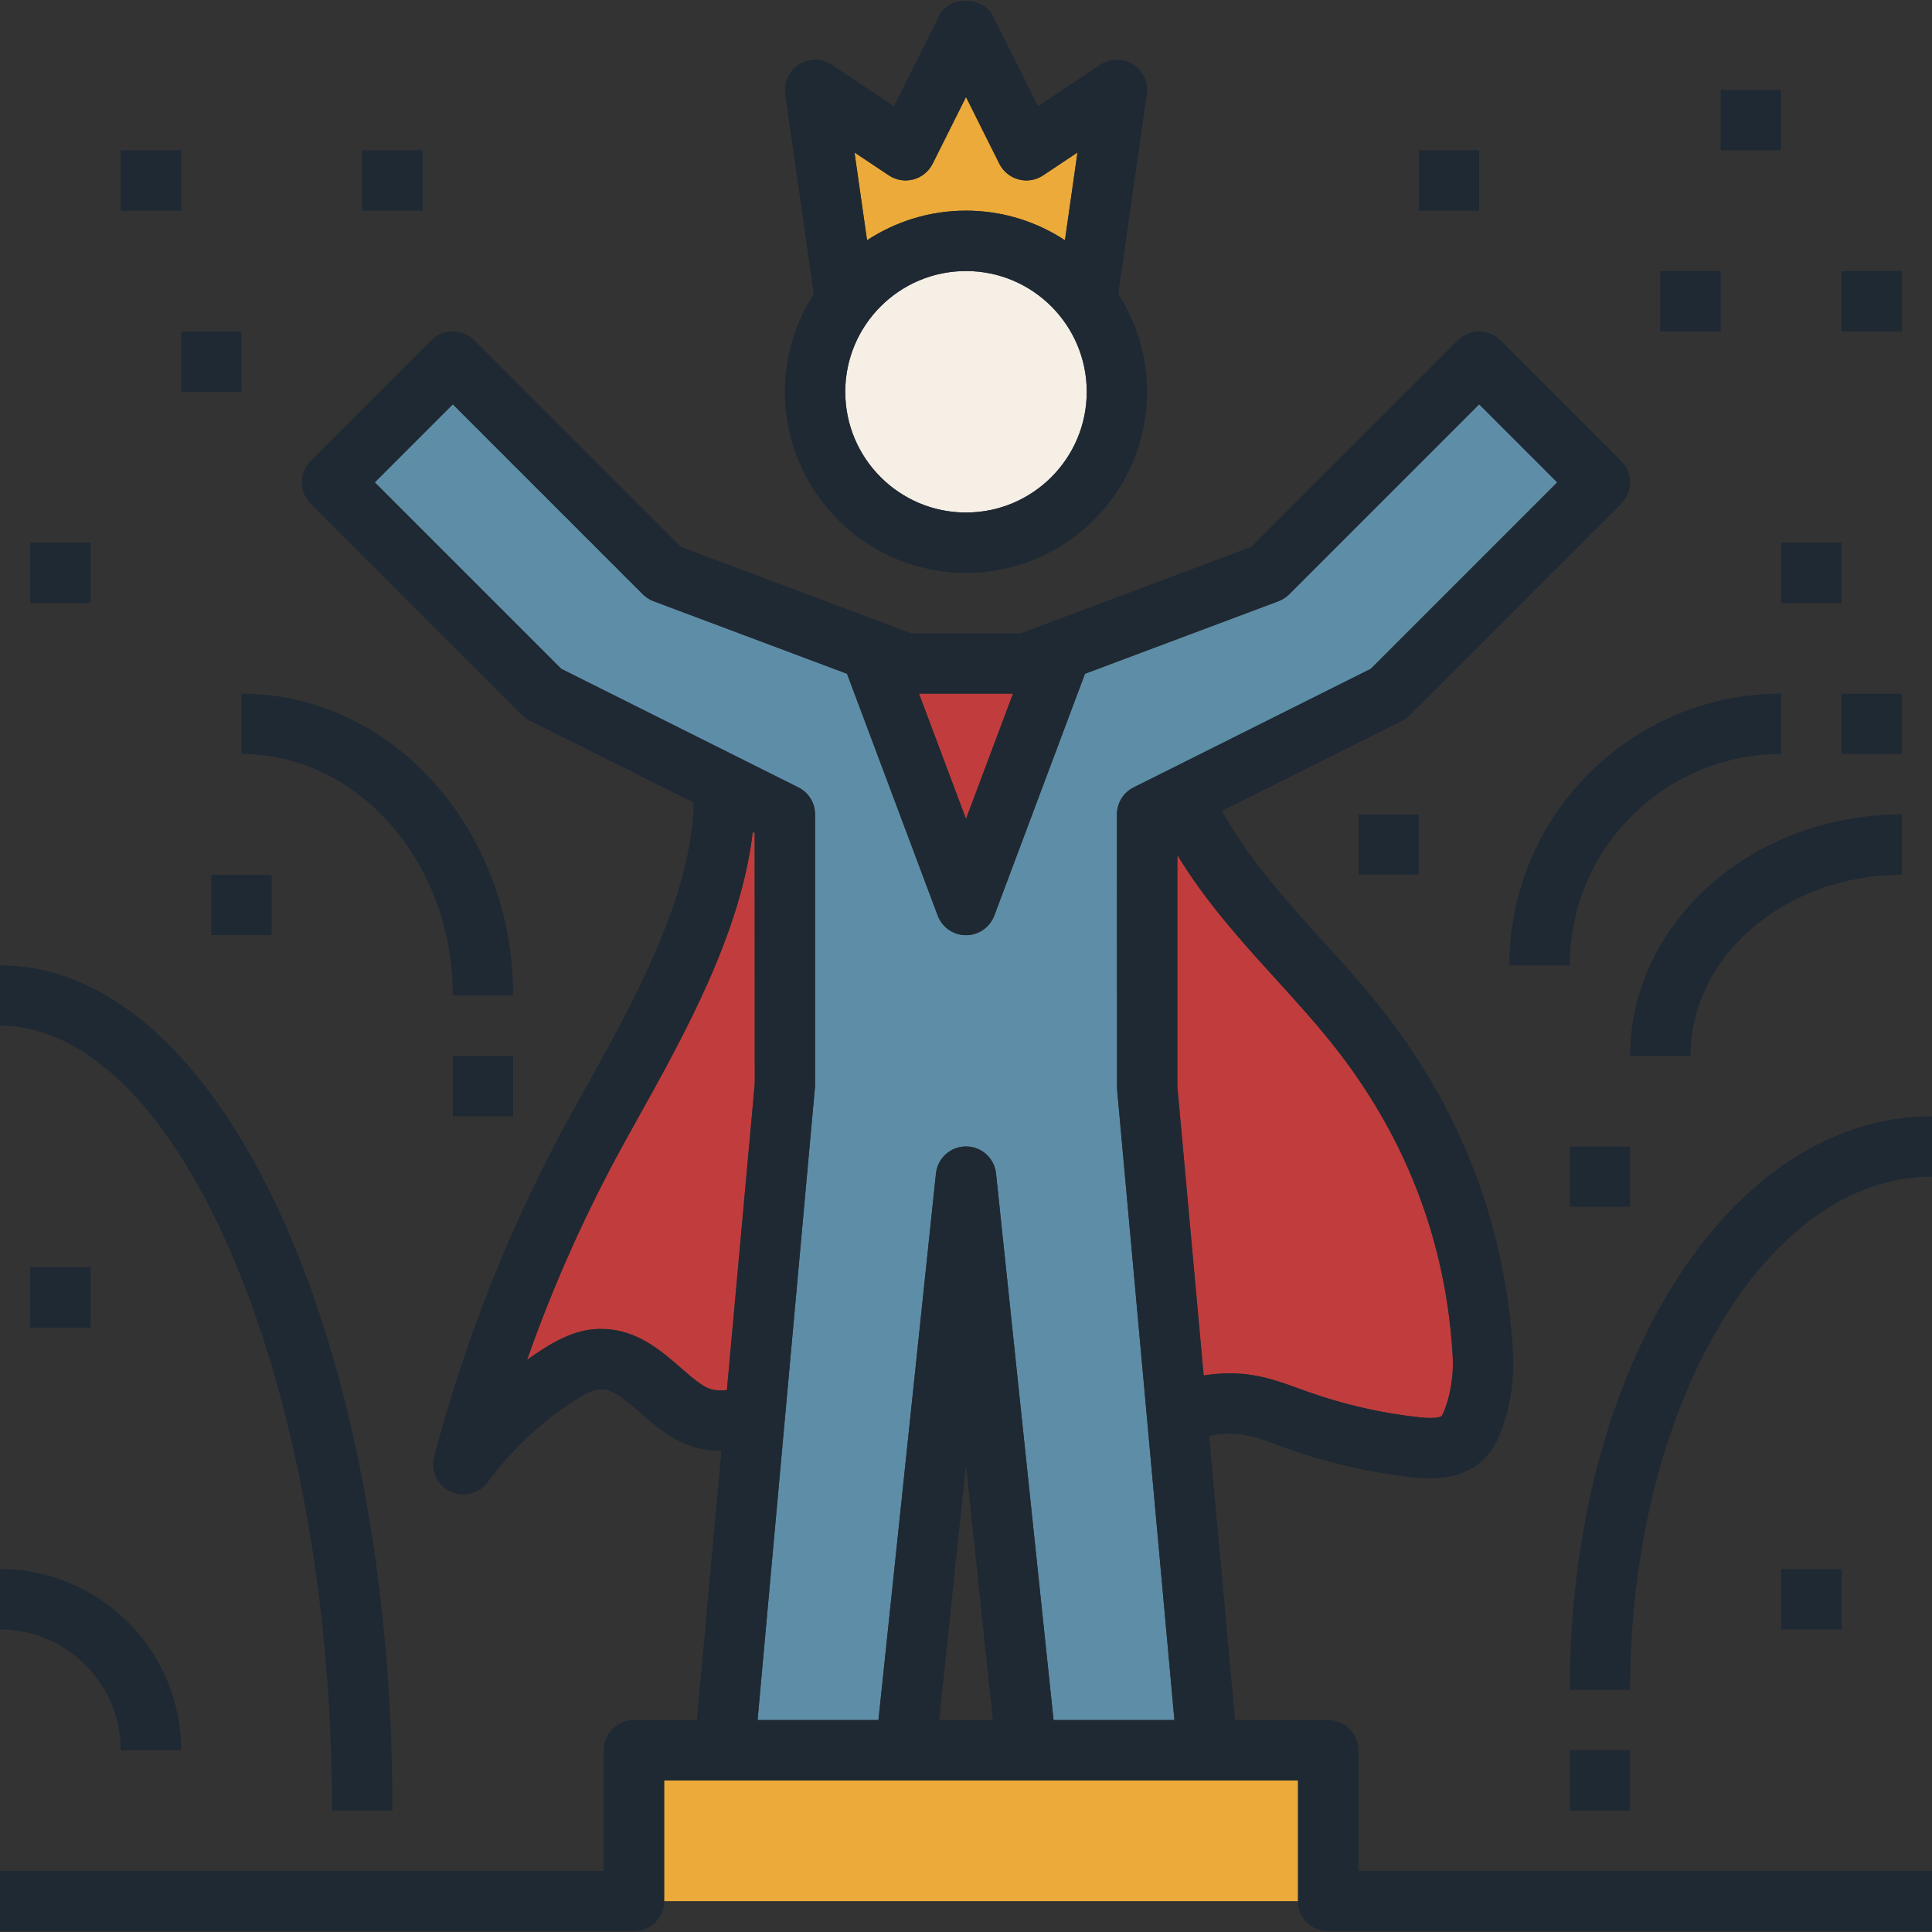 <?xml version="1.0" encoding="iso-8859-1"?>
<!-- Generator: Adobe Illustrator 19.0.0, SVG Export Plug-In . SVG Version: 6.00 Build 0)  -->
<svg version="1.1" id="Capa_1" xmlns="http://www.w3.org/2000/svg" xmlns:xlink="http://www.w3.org/1999/xlink" x="0px" y="0px"
	 viewBox="0 0 512 512" style="enable-background:new 0 0 512 512;" xml:space="preserve">
<rect x="0" y="0" width="512" height="512" fill="#333333" stroke="none"/>
<path style="fill:#C13D3D;" d="M312,287.826l6.984,76.688c4.28-0.704,8.48-0.656,11.344-0.32c5.144,0.6,9.648,2.24,14.016,3.832
	l2.28,0.824c9.472,3.36,19.336,5.624,29.32,6.728c5.128,0.56,6.04-0.264,6.08-0.304c0.088-0.088,0.432-0.52,1.024-2.208
	c1.536-4.376,2.2-9.144,1.936-13.776c-1.744-29.544-11.864-56.576-30.096-80.32c-5.184-6.752-11.176-13.344-16.968-19.712
	c-9.232-10.144-18.624-20.608-25.92-32.672L312,287.826L312,287.826z"/>
<path style="fill:#5E8DA7;" d="M216,215.826v72l-15.24,168h32.04l15.248-144.832c0.432-4.072,3.864-7.168,7.96-7.168
	c4.096,0,7.528,3.088,7.96,7.168L279.2,455.826h32.032l-15.208-167.272L296,215.826c0-3.032,1.712-5.8,4.424-7.152l62.84-31.416
	l49.424-49.424L392,107.138l-50.344,50.344c-0.808,0.808-1.776,1.432-2.848,1.84l-51.416,19.28l0.096,0.04l-24,64
	c-1.176,3.12-4.16,5.192-7.496,5.192s-6.32-2.072-7.496-5.192l-24-64l0.096-0.04l-51.416-19.28c-1.072-0.4-2.04-1.024-2.848-1.84
	L120,107.138l-20.688,20.688l49.424,49.424l62.84,31.416C214.288,210.018,216,212.794,216,215.826z"/>
<g>
	<path style="fill:#C13D3D;" d="M200.032,287.106L200,220.77l-0.528-0.264c-3.072,26.648-18.08,53.656-30.504,75.968l-3.296,5.928
		c-10.264,18.568-18.968,37.976-26.008,57.976c1.04-0.744,2.104-1.472,3.168-2.176c4.384-2.888,10.288-6.336,17.2-6
		c8.816,0.24,15.184,5.776,20.288,10.216c1.336,1.168,2.664,2.328,4.024,3.368c3.232,2.472,4.544,2.872,8.288,2.624L200.032,287.106
		z"/>
	<polygon style="fill:#C13D3D;" points="268.456,183.826 243.544,183.826 256,217.034 	"/>
</g>
<circle style="fill:#F5EFE6;" cx="256" cy="103.826" r="32"/>
<g>
	<path style="fill:#EBAA39;" d="M256,55.826c9.68,0,18.68,2.904,26.224,7.848l3.32-23.264l-9.112,6.072
		c-1.904,1.272-4.264,1.672-6.488,1.072c-2.216-0.584-4.072-2.104-5.104-4.152L256,25.706l-8.848,17.688
		c-1.024,2.048-2.888,3.568-5.104,4.152c-2.224,0.584-4.584,0.2-6.488-1.072l-9.112-6.072l3.32,23.264
		C237.32,58.722,246.32,55.826,256,55.826z"/>
	<polygon style="fill:#EBAA39;" points="320,471.826 272,471.826 240,471.826 192,471.826 176,471.826 176,503.826 344,503.826 
		344,471.826 	"/>
</g>
<g>
	<path style="fill:#1F2933;" d="M256,151.826c26.472,0,48-21.528,48-48c0-9.544-2.832-18.416-7.648-25.896l7.568-52.968
		c0.448-3.128-0.984-6.216-3.648-7.904c-2.664-1.672-6.064-1.64-8.704,0.112l-16.464,10.976L263.16,4.25
		c-2.712-5.424-11.6-5.424-14.312,0l-11.944,23.896L220.44,17.17c-2.632-1.76-6.04-1.792-8.704-0.112
		c-2.664,1.688-4.104,4.776-3.648,7.904l7.568,52.968C210.832,85.402,208,94.282,208,103.826
		C208,130.29,229.528,151.826,256,151.826z M235.56,46.482c1.912,1.28,4.272,1.664,6.488,1.072c2.216-0.584,4.072-2.104,5.104-4.152
		L256,25.706l8.84,17.688c1.024,2.048,2.888,3.568,5.104,4.152c2.232,0.6,4.584,0.192,6.488-1.072l9.112-6.072l-3.32,23.264
		c-7.544-4.944-16.544-7.84-26.224-7.84s-18.68,2.904-26.224,7.848l-3.32-23.264L235.56,46.482z M256,71.826
		c17.648,0,32,14.352,32,32s-14.352,32-32,32s-32-14.352-32-32S238.352,71.826,256,71.826z"/>
	<path style="fill:#1F2933;" d="M360,463.826c0-4.416-3.584-8-8-8h-24.696l-6.856-75.264c2.2-0.488,5.192-0.8,8.04-0.472
		c3.272,0.384,6.72,1.64,10.384,2.976l2.408,0.872c10.632,3.776,21.696,6.312,32.912,7.552c1.104,0.12,2.784,0.304,4.768,0.304
		c4.288,0,9.984-0.864,14.288-5.104c2.688-2.648,4.032-5.84,4.904-8.328c2.232-6.352,3.2-13.28,2.8-20.008
		c-1.928-32.808-13.16-62.792-33.368-89.128c-5.592-7.288-11.816-14.128-17.832-20.736c-10-11-19.344-21.568-25.912-33.64
		l47.736-23.872c0.768-0.384,1.472-0.888,2.08-1.504l56-56c3.128-3.128,3.128-8.184,0-11.312l-32-32
		c-3.128-3.128-8.184-3.128-11.312,0l-54.776,54.776l-61.024,22.88H241.44l-61.024-22.88L125.64,90.162
		c-3.128-3.128-8.184-3.128-11.312,0l-32,32c-3.128,3.128-3.128,8.184,0,11.312l56,56c0.608,0.608,1.304,1.112,2.08,1.504
		l43.448,21.72c-0.624,24.96-15.496,51.968-28.872,75.992l-3.32,5.968c-15.928,28.8-28.24,59.544-36.616,91.376
		c-0.976,3.712,0.824,7.592,4.288,9.248c1.112,0.528,2.288,0.784,3.448,0.784c2.48,0,4.896-1.152,6.44-3.256
		c6.184-8.384,13.72-15.536,22.408-21.256c2.432-1.6,5.144-3.392,7.968-3.368c3.08,0.08,6.544,3.104,10.216,6.296
		c1.592,1.384,3.192,2.768,4.816,4.016c6.432,4.92,11.496,5.992,16.544,5.96l-6.488,71.36H168c-4.416,0-8,3.584-8,8v32H0v16h168
		c4.416,0,8-3.584,8-8v-32h16h48h32h48h24v32c0,4.416,3.584,8,8,8h160v-16H360V463.826z M248.888,455.826L256,388.242l7.112,67.576
		h-14.224V455.826z M337.92,259.258c5.792,6.368,11.784,12.96,16.968,19.712c18.232,23.744,28.352,50.776,30.096,80.32
		c0.272,4.64-0.392,9.4-1.936,13.776c-0.592,1.688-0.936,2.12-1.024,2.208c-0.04,0.032-0.96,0.864-6.08,0.304
		c-9.984-1.104-19.848-3.368-29.32-6.728l-2.28-0.824c-4.368-1.592-8.872-3.232-14.016-3.832c-2.872-0.336-7.064-0.384-11.344,0.32
		L312,287.826v-61.248C319.288,238.642,328.688,249.114,337.92,259.258z M268.456,183.826L256,217.034l-12.456-33.216h24.912
		V183.826z M148.736,177.25l-49.424-49.424L120,107.138l50.344,50.344c0.808,0.808,1.776,1.432,2.848,1.84l51.416,19.28l-0.096,0.04
		l24,64c1.176,3.12,4.16,5.192,7.496,5.192c3.336,0,6.32-2.072,7.496-5.192l24-64l-0.096-0.04l51.416-19.28
		c1.072-0.4,2.04-1.024,2.848-1.84L392,107.138l20.688,20.688l-49.424,49.424l-62.84,31.416c-2.712,1.352-4.424,4.128-4.424,7.16
		l0.032,72.728l15.208,167.272H279.2l-15.248-144.832c-0.432-4.072-3.864-7.168-7.96-7.168s-7.528,3.088-7.96,7.168L232.8,455.826
		h-32.04l15.24-168v-72c0-3.032-1.712-5.8-4.424-7.152L148.736,177.25z M184.352,365.786c-1.36-1.04-2.688-2.208-4.024-3.368
		c-5.112-4.448-11.472-9.976-20.288-10.216c-6.912-0.328-12.816,3.112-17.2,6c-1.072,0.704-2.128,1.432-3.168,2.176
		c7.04-20,15.752-39.408,26.008-57.976l3.296-5.928c12.432-22.312,27.44-49.32,30.504-75.968l0.52,0.264l0.024,66.336l-7.384,81.304
		C188.896,368.658,187.584,368.258,184.352,365.786z"/>
	<path style="fill:#1F2933;" d="M472,199.826v-16c-39.696,0-72,32.304-72,72h16C416,224.946,441.12,199.826,472,199.826z"/>
	<path style="fill:#1F2933;" d="M88,479.826h16c0-125.608-45.68-224-104-224v16C47.696,271.826,88,367.074,88,479.826z"/>
	<path style="fill:#1F2933;" d="M64,183.826v16c30.88,0,56,28.712,56,64h16C136,219.706,103.696,183.826,64,183.826z"/>
	<path style="fill:#1F2933;" d="M416,447.826h16c0-74.992,35.888-136,80-136v-16C458.168,295.826,416,362.586,416,447.826z"/>
	<path style="fill:#1F2933;" d="M504,231.826v-16c-39.696,0-72,28.712-72,64h16C448,253.354,473.12,231.826,504,231.826z"/>
	<path style="fill:#1F2933;" d="M32,463.826h16c0-26.472-21.528-48-48-48v16C17.648,431.826,32,446.178,32,463.826z"/>
	<rect x="456" y="23.826" style="fill:#1F2933;" width="16" height="16"/>
	<rect x="360" y="215.826" style="fill:#1F2933;" width="16" height="16"/>
	<rect x="440" y="71.826" style="fill:#1F2933;" width="16" height="16"/>
	<rect x="488" y="71.826" style="fill:#1F2933;" width="16" height="16"/>
	<rect x="472" y="143.826" style="fill:#1F2933;" width="16" height="16"/>
	<rect x="488" y="183.826" style="fill:#1F2933;" width="16" height="16"/>
	<rect x="472" y="415.826" style="fill:#1F2933;" width="16" height="16"/>
	<rect x="416" y="303.826" style="fill:#1F2933;" width="16" height="16"/>
	<rect x="416" y="463.826" style="fill:#1F2933;" width="16" height="16"/>
	<rect x="376" y="39.826" style="fill:#1F2933;" width="16" height="16"/>
	<rect x="96" y="39.826" style="fill:#1F2933;" width="16" height="16"/>
	<rect x="48" y="87.826" style="fill:#1F2933;" width="16" height="16"/>
	<rect x="32" y="39.826" style="fill:#1F2933;" width="16" height="16"/>
	<rect x="120" y="279.826" style="fill:#1F2933;" width="16" height="16"/>
	<rect x="56" y="231.826" style="fill:#1F2933;" width="16" height="16"/>
	<rect x="8" y="143.826" style="fill:#1F2933;" width="16" height="16"/>
	<rect x="8" y="335.826" style="fill:#1F2933;" width="16" height="16"/>
</g>
<g>
</g>
<g>
</g>
<g>
</g>
<g>
</g>
<g>
</g>
<g>
</g>
<g>
</g>
<g>
</g>
<g>
</g>
<g>
</g>
<g>
</g>
<g>
</g>
<g>
</g>
<g>
</g>
<g>
</g>
</svg>
